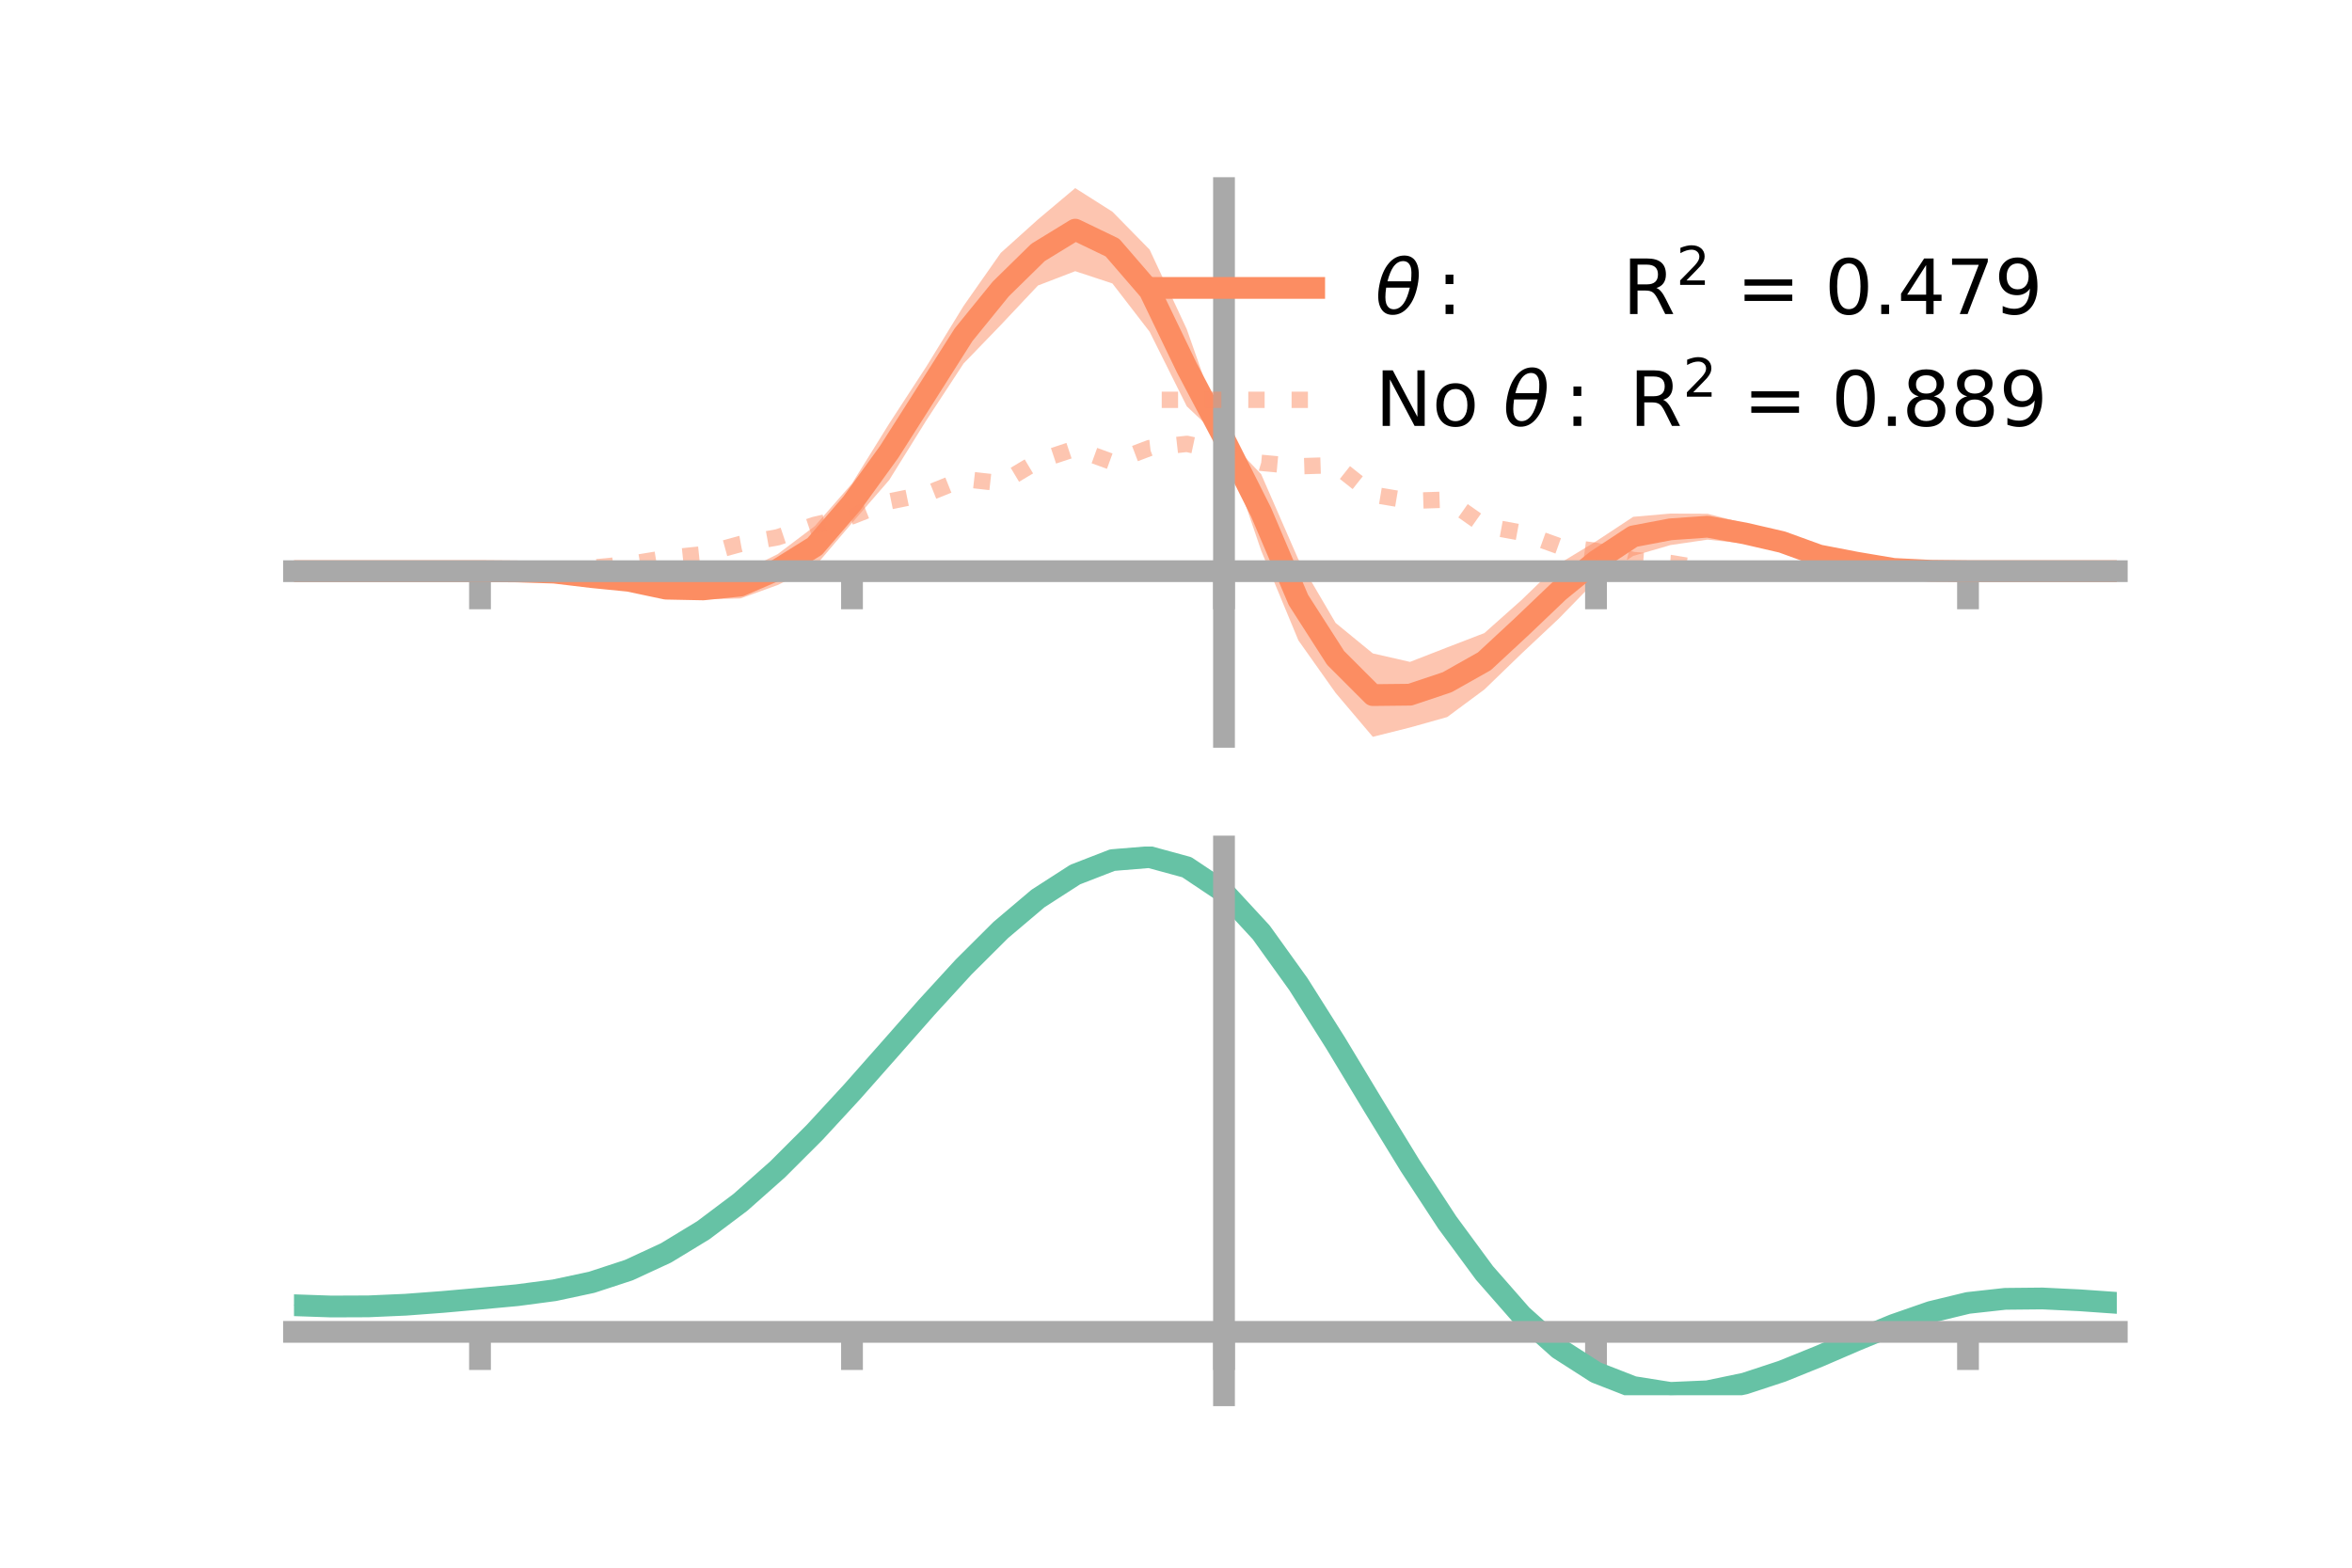 <?xml version="1.0" encoding="utf-8" standalone="no"?>
<!DOCTYPE svg PUBLIC "-//W3C//DTD SVG 1.1//EN"
  "http://www.w3.org/Graphics/SVG/1.1/DTD/svg11.dtd">
<!-- Created with matplotlib (https://matplotlib.org/) -->
<svg height="144pt" version="1.1" viewBox="0 0 216 144" width="216pt" xmlns="http://www.w3.org/2000/svg" xmlns:xlink="http://www.w3.org/1999/xlink">
 <defs>
  <style type="text/css">*{stroke-linecap:butt;stroke-linejoin:round;}</style>
 </defs>
 <g id="figure_1">
  <g id="patch_1">
   <path d="M 0 144 
L 216 144 
L 216 0 
L 0 0 
z
" style="fill:none;"/>
  </g>
  <g id="axes_1">
   <g id="patch_2">
    <path d="M 27 67.68 
L 194.4 67.68 
L 194.4 17.28 
L 27 17.28 
z
" style="fill:none;"/>
   </g>
   <g id="PolyCollection_1">
    <path clip-path="url(#p0505355ba8)" d="M 27 52.464 
L 27 52.464 
L 30.416 52.464 
L 33.833 52.464 
L 37.249 52.464 
L 40.665 52.464 
L 44.082 52.463 
L 47.498 52.42 
L 50.914 52.403 
L 54.331 52.648 
L 57.747 52.889 
L 61.163 53.331 
L 64.58 53.23 
L 67.996 52.61 
L 71.412 50.904 
L 74.829 48.323 
L 78.245 44.411 
L 81.661 38.907 
L 85.078 33.66 
L 88.494 28.099 
L 91.91 23.227 
L 95.327 20.154 
L 98.743 17.28 
L 102.159 19.445 
L 105.576 22.926 
L 108.992 30.243 
L 112.408 39.974 
L 115.824 43.56 
L 119.241 51.392 
L 122.657 57.218 
L 126.073 60.018 
L 129.49 60.798 
L 132.906 59.466 
L 136.322 58.15 
L 139.739 55.109 
L 143.155 51.799 
L 146.571 49.727 
L 149.988 47.472 
L 153.404 47.173 
L 156.82 47.192 
L 160.237 48.064 
L 163.653 49.027 
L 167.069 50.558 
L 170.486 51.322 
L 173.902 52.055 
L 177.318 52.355 
L 180.735 52.463 
L 184.151 52.464 
L 187.567 52.464 
L 190.984 52.464 
L 194.4 52.464 
L 194.4 52.464 
L 194.4 52.464 
L 190.984 52.464 
L 187.567 52.464 
L 184.151 52.464 
L 180.735 52.464 
L 177.318 52.5 
L 173.902 52.458 
L 170.486 52.042 
L 167.069 51.491 
L 163.653 50.544 
L 160.237 49.928 
L 156.82 49.569 
L 153.404 50.069 
L 149.988 51.066 
L 146.571 53.317 
L 143.155 56.823 
L 139.739 60.031 
L 136.322 63.334 
L 132.906 65.865 
L 129.49 66.825 
L 126.073 67.68 
L 122.657 63.645 
L 119.241 58.824 
L 115.824 50.584 
L 112.408 40.557 
L 108.992 37.325 
L 105.576 30.471 
L 102.159 26.037 
L 98.743 24.91 
L 95.327 26.224 
L 91.91 29.853 
L 88.494 33.389 
L 85.078 38.602 
L 81.661 44.096 
L 78.245 48.037 
L 74.829 52.052 
L 71.412 53.741 
L 67.996 54.973 
L 64.58 55.051 
L 61.163 54.814 
L 57.747 53.808 
L 54.331 53.37 
L 50.914 52.798 
L 47.498 52.561 
L 44.082 52.464 
L 40.665 52.464 
L 37.249 52.464 
L 33.833 52.464 
L 30.416 52.464 
L 27 52.464 
z
" style="fill:#fc8d62;fill-opacity:0.5;"/>
   </g>
   <g id="matplotlib.axis_1">
    <g id="xtick_1">
     <g id="line2d_1">
      <defs>
       <path d="M 0 0 
L 0 3.5 
" id="m0567db88ec" style="stroke:#a9a9a9;stroke-width:2;"/>
      </defs>
      <g>
       <use style="fill:#a9a9a9;stroke:#a9a9a9;stroke-width:2;" x="44.082" xlink:href="#m0567db88ec" y="52.464"/>
      </g>
     </g>
    </g>
    <g id="xtick_2">
     <g id="line2d_2">
      <g>
       <use style="fill:#a9a9a9;stroke:#a9a9a9;stroke-width:2;" x="78.245" xlink:href="#m0567db88ec" y="52.464"/>
      </g>
     </g>
    </g>
    <g id="xtick_3">
     <g id="line2d_3">
      <g>
       <use style="fill:#a9a9a9;stroke:#a9a9a9;stroke-width:2;" x="112.408" xlink:href="#m0567db88ec" y="52.464"/>
      </g>
     </g>
    </g>
    <g id="xtick_4">
     <g id="line2d_4">
      <g>
       <use style="fill:#a9a9a9;stroke:#a9a9a9;stroke-width:2;" x="146.571" xlink:href="#m0567db88ec" y="52.464"/>
      </g>
     </g>
    </g>
    <g id="xtick_5">
     <g id="line2d_5">
      <g>
       <use style="fill:#a9a9a9;stroke:#a9a9a9;stroke-width:2;" x="180.735" xlink:href="#m0567db88ec" y="52.464"/>
      </g>
     </g>
    </g>
   </g>
   <g id="matplotlib.axis_2"/>
   <g id="line2d_6">
    <path clip-path="url(#p0505355ba8)" d="M 27 52.464 
L 30.416 52.464 
L 33.833 52.464 
L 37.249 52.464 
L 40.665 52.464 
L 44.082 52.464 
L 47.498 52.491 
L 50.914 52.6 
L 54.331 53.009 
L 57.747 53.349 
L 61.163 54.072 
L 64.58 54.14 
L 67.996 53.792 
L 71.412 52.323 
L 74.829 50.187 
L 78.245 46.224 
L 81.661 41.501 
L 85.078 36.131 
L 88.494 30.744 
L 91.91 26.54 
L 95.327 23.189 
L 98.743 21.095 
L 102.159 22.741 
L 105.576 26.698 
L 108.992 33.784 
L 112.408 40.266 
L 115.824 47.072 
L 119.241 55.108 
L 122.657 60.431 
L 126.073 63.849 
L 129.49 63.811 
L 132.906 62.666 
L 136.322 60.742 
L 139.739 57.57 
L 143.155 54.311 
L 146.571 51.522 
L 149.988 49.269 
L 153.404 48.621 
L 156.82 48.381 
L 160.237 48.996 
L 163.653 49.785 
L 167.069 51.024 
L 170.486 51.682 
L 173.902 52.257 
L 177.318 52.427 
L 180.735 52.464 
L 184.151 52.464 
L 187.567 52.464 
L 190.984 52.464 
L 194.4 52.464 
" style="fill:none;stroke:#fc8d62;stroke-linecap:square;stroke-width:2;"/>
   </g>
   <g id="line2d_7">
    <path clip-path="url(#p0505355ba8)" d="M 27 52.464 
L 30.416 52.464 
L 33.833 52.464 
L 37.249 52.464 
L 40.665 52.464 
L 44.082 52.464 
L 47.498 52.452 
L 50.914 52.34 
L 54.331 52.147 
L 57.747 51.818 
L 61.163 51.26 
L 64.58 50.906 
L 67.996 49.97 
L 71.412 49.354 
L 74.829 48.207 
L 78.245 47.42 
L 81.661 46.064 
L 85.078 45.367 
L 88.494 43.999 
L 91.91 44.384 
L 95.327 42.342 
L 98.743 41.208 
L 102.159 42.448 
L 105.576 41.153 
L 108.992 40.771 
L 112.408 41.502 
L 115.824 42.514 
L 119.241 42.83 
L 122.657 42.724 
L 126.073 45.436 
L 129.49 46.006 
L 132.906 45.894 
L 136.322 48.301 
L 139.739 48.929 
L 143.155 50.157 
L 146.571 50.599 
L 149.988 51.441 
L 153.404 51.713 
L 156.82 52.277 
L 160.237 52.276 
L 163.653 52.643 
L 167.069 52.575 
L 170.486 52.551 
L 173.902 52.519 
L 177.318 52.467 
L 180.735 52.464 
L 184.151 52.464 
L 187.567 52.464 
L 190.984 52.464 
L 194.4 52.464 
" style="fill:none;stroke:#fc8d62;stroke-dasharray:1.5,2.475;stroke-dashoffset:0;stroke-opacity:0.5;stroke-width:1.5;"/>
   </g>
   <g id="patch_3">
    <path d="M 112.408 67.68 
L 112.408 17.28 
" style="fill:none;stroke:#a9a9a9;stroke-linecap:square;stroke-linejoin:miter;stroke-width:2;"/>
   </g>
   <g id="patch_4">
    <path d="M 194.4 67.68 
L 194.4 17.28 
" style="fill:none;"/>
   </g>
   <g id="patch_5">
    <path d="M 27 52.464 
L 194.4 52.464 
" style="fill:none;stroke:#a9a9a9;stroke-linecap:square;stroke-linejoin:miter;stroke-width:2;"/>
   </g>
   <g id="patch_6">
    <path d="M 27 17.28 
L 194.4 17.28 
" style="fill:none;"/>
   </g>
   <g id="legend_1">
    <g id="line2d_8">
     <path d="M 106.69 26.449 
L 120.69 26.449 
" style="fill:none;stroke:#fc8d62;stroke-linecap:square;stroke-width:2;"/>
    </g>
    <g id="line2d_9"/>
    <g id="text_1">
     <!-- $\theta:$      R$^{2}$ = 0.479 -->
     <g transform="translate(126.29 28.899)scale(0.07 -0.07)">
      <defs>
       <path d="M 45.516 34.672 
L 14.453 34.672 
Q 12.359 20.062 14.5 13.875 
Q 17.188 6.25 24.469 6.25 
Q 31.781 6.25 37.359 13.922 
Q 42.234 20.656 45.516 34.672 
z
M 47.016 42.969 
Q 48.344 56.844 46.625 61.719 
Q 43.953 69.438 36.766 69.438 
Q 29.297 69.438 23.828 61.812 
Q 19.531 55.672 16.156 42.969 
z
M 38.188 76.766 
Q 49.906 76.766 54.594 66.406 
Q 59.281 56.109 55.719 37.844 
Q 52.203 19.625 43.453 9.281 
Q 34.766 -1.125 23.047 -1.125 
Q 11.281 -1.125 6.641 9.281 
Q 2 19.625 5.516 37.844 
Q 9.078 56.109 17.719 66.406 
Q 26.422 76.766 38.188 76.766 
z
" id="DejaVuSans-Oblique-952"/>
       <path d="M 11.719 12.406 
L 22.016 12.406 
L 22.016 0 
L 11.719 0 
z
M 11.719 51.703 
L 22.016 51.703 
L 22.016 39.312 
L 11.719 39.312 
z
" id="DejaVuSans-58"/>
       <path id="DejaVuSans-32"/>
       <path d="M 44.391 34.188 
Q 47.562 33.109 50.562 29.594 
Q 53.562 26.078 56.594 19.922 
L 66.609 0 
L 56 0 
L 46.688 18.703 
Q 43.062 26.031 39.672 28.422 
Q 36.281 30.812 30.422 30.812 
L 19.672 30.812 
L 19.672 0 
L 9.812 0 
L 9.812 72.906 
L 32.078 72.906 
Q 44.578 72.906 50.734 67.672 
Q 56.891 62.453 56.891 51.906 
Q 56.891 45.016 53.688 40.469 
Q 50.484 35.938 44.391 34.188 
z
M 19.672 64.797 
L 19.672 38.922 
L 32.078 38.922 
Q 39.203 38.922 42.844 42.219 
Q 46.484 45.516 46.484 51.906 
Q 46.484 58.297 42.844 61.547 
Q 39.203 64.797 32.078 64.797 
z
" id="DejaVuSans-82"/>
       <path d="M 19.188 8.297 
L 53.609 8.297 
L 53.609 0 
L 7.328 0 
L 7.328 8.297 
Q 12.938 14.109 22.625 23.891 
Q 32.328 33.688 34.812 36.531 
Q 39.547 41.844 41.422 45.531 
Q 43.312 49.219 43.312 52.781 
Q 43.312 58.594 39.234 62.25 
Q 35.156 65.922 28.609 65.922 
Q 23.969 65.922 18.812 64.312 
Q 13.672 62.703 7.812 59.422 
L 7.812 69.391 
Q 13.766 71.781 18.938 73 
Q 24.125 74.219 28.422 74.219 
Q 39.75 74.219 46.484 68.547 
Q 53.219 62.891 53.219 53.422 
Q 53.219 48.922 51.531 44.891 
Q 49.859 40.875 45.406 35.406 
Q 44.188 33.984 37.641 27.219 
Q 31.109 20.453 19.188 8.297 
z
" id="DejaVuSans-50"/>
       <path d="M 10.594 45.406 
L 73.188 45.406 
L 73.188 37.203 
L 10.594 37.203 
z
M 10.594 25.484 
L 73.188 25.484 
L 73.188 17.188 
L 10.594 17.188 
z
" id="DejaVuSans-61"/>
       <path d="M 31.781 66.406 
Q 24.172 66.406 20.328 58.906 
Q 16.5 51.422 16.5 36.375 
Q 16.5 21.391 20.328 13.891 
Q 24.172 6.391 31.781 6.391 
Q 39.453 6.391 43.281 13.891 
Q 47.125 21.391 47.125 36.375 
Q 47.125 51.422 43.281 58.906 
Q 39.453 66.406 31.781 66.406 
z
M 31.781 74.219 
Q 44.047 74.219 50.516 64.516 
Q 56.984 54.828 56.984 36.375 
Q 56.984 17.969 50.516 8.266 
Q 44.047 -1.422 31.781 -1.422 
Q 19.531 -1.422 13.062 8.266 
Q 6.594 17.969 6.594 36.375 
Q 6.594 54.828 13.062 64.516 
Q 19.531 74.219 31.781 74.219 
z
" id="DejaVuSans-48"/>
       <path d="M 10.688 12.406 
L 21 12.406 
L 21 0 
L 10.688 0 
z
" id="DejaVuSans-46"/>
       <path d="M 37.797 64.312 
L 12.891 25.391 
L 37.797 25.391 
z
M 35.203 72.906 
L 47.609 72.906 
L 47.609 25.391 
L 58.016 25.391 
L 58.016 17.188 
L 47.609 17.188 
L 47.609 0 
L 37.797 0 
L 37.797 17.188 
L 4.891 17.188 
L 4.891 26.703 
z
" id="DejaVuSans-52"/>
       <path d="M 8.203 72.906 
L 55.078 72.906 
L 55.078 68.703 
L 28.609 0 
L 18.312 0 
L 43.219 64.594 
L 8.203 64.594 
z
" id="DejaVuSans-55"/>
       <path d="M 10.984 1.516 
L 10.984 10.5 
Q 14.703 8.734 18.5 7.812 
Q 22.312 6.891 25.984 6.891 
Q 35.75 6.891 40.891 13.453 
Q 46.047 20.016 46.781 33.406 
Q 43.953 29.203 39.594 26.953 
Q 35.25 24.703 29.984 24.703 
Q 19.047 24.703 12.672 31.312 
Q 6.297 37.938 6.297 49.422 
Q 6.297 60.641 12.938 67.422 
Q 19.578 74.219 30.609 74.219 
Q 43.266 74.219 49.922 64.516 
Q 56.594 54.828 56.594 36.375 
Q 56.594 19.141 48.406 8.859 
Q 40.234 -1.422 26.422 -1.422 
Q 22.703 -1.422 18.891 -0.688 
Q 15.094 0.047 10.984 1.516 
z
M 30.609 32.422 
Q 37.25 32.422 41.125 36.953 
Q 45.016 41.5 45.016 49.422 
Q 45.016 57.281 41.125 61.844 
Q 37.25 66.406 30.609 66.406 
Q 23.969 66.406 20.094 61.844 
Q 16.219 57.281 16.219 49.422 
Q 16.219 41.5 20.094 36.953 
Q 23.969 32.422 30.609 32.422 
z
" id="DejaVuSans-57"/>
      </defs>
      <use transform="translate(0 0.766)" xlink:href="#DejaVuSans-Oblique-952"/>
      <use transform="translate(80.664 0.766)" xlink:href="#DejaVuSans-58"/>
      <use transform="translate(133.838 0.766)" xlink:href="#DejaVuSans-32"/>
      <use transform="translate(165.625 0.766)" xlink:href="#DejaVuSans-32"/>
      <use transform="translate(197.412 0.766)" xlink:href="#DejaVuSans-32"/>
      <use transform="translate(229.199 0.766)" xlink:href="#DejaVuSans-32"/>
      <use transform="translate(260.986 0.766)" xlink:href="#DejaVuSans-32"/>
      <use transform="translate(292.773 0.766)" xlink:href="#DejaVuSans-32"/>
      <use transform="translate(324.561 0.766)" xlink:href="#DejaVuSans-82"/>
      <use transform="translate(395 39.047)scale(0.7)" xlink:href="#DejaVuSans-50"/>
      <use transform="translate(442.271 0.766)" xlink:href="#DejaVuSans-32"/>
      <use transform="translate(474.058 0.766)" xlink:href="#DejaVuSans-61"/>
      <use transform="translate(557.847 0.766)" xlink:href="#DejaVuSans-32"/>
      <use transform="translate(589.634 0.766)" xlink:href="#DejaVuSans-48"/>
      <use transform="translate(653.257 0.766)" xlink:href="#DejaVuSans-46"/>
      <use transform="translate(685.044 0.766)" xlink:href="#DejaVuSans-52"/>
      <use transform="translate(748.667 0.766)" xlink:href="#DejaVuSans-55"/>
      <use transform="translate(812.29 0.766)" xlink:href="#DejaVuSans-57"/>
     </g>
    </g>
    <g id="line2d_10">
     <path d="M 106.69 36.724 
L 120.69 36.724 
" style="fill:none;stroke:#fc8d62;stroke-dasharray:1.5,2.475;stroke-dashoffset:0;stroke-opacity:0.5;stroke-width:1.5;"/>
    </g>
    <g id="line2d_11"/>
    <g id="text_2">
     <!-- No $\theta:$ R$^{2}$ = 0.889 -->
     <g transform="translate(126.29 39.174)scale(0.07 -0.07)">
      <defs>
       <path d="M 9.812 72.906 
L 23.094 72.906 
L 55.422 11.922 
L 55.422 72.906 
L 64.984 72.906 
L 64.984 0 
L 51.703 0 
L 19.391 60.984 
L 19.391 0 
L 9.812 0 
z
" id="DejaVuSans-78"/>
       <path d="M 30.609 48.391 
Q 23.391 48.391 19.188 42.75 
Q 14.984 37.109 14.984 27.297 
Q 14.984 17.484 19.156 11.844 
Q 23.344 6.203 30.609 6.203 
Q 37.797 6.203 41.984 11.859 
Q 46.188 17.531 46.188 27.297 
Q 46.188 37.016 41.984 42.703 
Q 37.797 48.391 30.609 48.391 
z
M 30.609 56 
Q 42.328 56 49.016 48.375 
Q 55.719 40.766 55.719 27.297 
Q 55.719 13.875 49.016 6.219 
Q 42.328 -1.422 30.609 -1.422 
Q 18.844 -1.422 12.172 6.219 
Q 5.516 13.875 5.516 27.297 
Q 5.516 40.766 12.172 48.375 
Q 18.844 56 30.609 56 
z
" id="DejaVuSans-111"/>
       <path d="M 31.781 34.625 
Q 24.75 34.625 20.719 30.859 
Q 16.703 27.094 16.703 20.516 
Q 16.703 13.922 20.719 10.156 
Q 24.75 6.391 31.781 6.391 
Q 38.812 6.391 42.859 10.172 
Q 46.922 13.969 46.922 20.516 
Q 46.922 27.094 42.891 30.859 
Q 38.875 34.625 31.781 34.625 
z
M 21.922 38.812 
Q 15.578 40.375 12.031 44.719 
Q 8.5 49.078 8.5 55.328 
Q 8.5 64.062 14.719 69.141 
Q 20.953 74.219 31.781 74.219 
Q 42.672 74.219 48.875 69.141 
Q 55.078 64.062 55.078 55.328 
Q 55.078 49.078 51.531 44.719 
Q 48 40.375 41.703 38.812 
Q 48.828 37.156 52.797 32.312 
Q 56.781 27.484 56.781 20.516 
Q 56.781 9.906 50.312 4.234 
Q 43.844 -1.422 31.781 -1.422 
Q 19.734 -1.422 13.25 4.234 
Q 6.781 9.906 6.781 20.516 
Q 6.781 27.484 10.781 32.312 
Q 14.797 37.156 21.922 38.812 
z
M 18.312 54.391 
Q 18.312 48.734 21.844 45.562 
Q 25.391 42.391 31.781 42.391 
Q 38.141 42.391 41.719 45.562 
Q 45.312 48.734 45.312 54.391 
Q 45.312 60.062 41.719 63.234 
Q 38.141 66.406 31.781 66.406 
Q 25.391 66.406 21.844 63.234 
Q 18.312 60.062 18.312 54.391 
z
" id="DejaVuSans-56"/>
      </defs>
      <use transform="translate(0 0.766)" xlink:href="#DejaVuSans-78"/>
      <use transform="translate(74.805 0.766)" xlink:href="#DejaVuSans-111"/>
      <use transform="translate(135.986 0.766)" xlink:href="#DejaVuSans-32"/>
      <use transform="translate(167.773 0.766)" xlink:href="#DejaVuSans-Oblique-952"/>
      <use transform="translate(248.438 0.766)" xlink:href="#DejaVuSans-58"/>
      <use transform="translate(301.611 0.766)" xlink:href="#DejaVuSans-32"/>
      <use transform="translate(333.398 0.766)" xlink:href="#DejaVuSans-82"/>
      <use transform="translate(403.838 39.047)scale(0.7)" xlink:href="#DejaVuSans-50"/>
      <use transform="translate(451.108 0.766)" xlink:href="#DejaVuSans-32"/>
      <use transform="translate(482.896 0.766)" xlink:href="#DejaVuSans-61"/>
      <use transform="translate(566.685 0.766)" xlink:href="#DejaVuSans-32"/>
      <use transform="translate(598.472 0.766)" xlink:href="#DejaVuSans-48"/>
      <use transform="translate(662.095 0.766)" xlink:href="#DejaVuSans-46"/>
      <use transform="translate(691.257 0.766)" xlink:href="#DejaVuSans-56"/>
      <use transform="translate(754.88 0.766)" xlink:href="#DejaVuSans-56"/>
      <use transform="translate(818.503 0.766)" xlink:href="#DejaVuSans-57"/>
     </g>
    </g>
   </g>
  </g>
  <g id="axes_2">
   <g id="patch_7">
    <path d="M 27 128.16 
L 194.4 128.16 
L 194.4 77.76 
L 27 77.76 
z
" style="fill:none;"/>
   </g>
   <g id="PolyCollection_2">
    <path clip-path="url(#p840ee7ba84)" d="M 27 119.939 
L 27 119.842 
L 30.416 119.968 
L 33.833 119.953 
L 37.249 119.795 
L 40.665 119.527 
L 44.082 119.211 
L 47.498 118.887 
L 50.914 118.426 
L 54.331 117.684 
L 57.747 116.549 
L 61.163 114.943 
L 64.58 112.827 
L 67.996 110.201 
L 71.412 107.103 
L 74.829 103.607 
L 78.245 99.816 
L 81.661 95.859 
L 85.078 91.889 
L 88.494 88.075 
L 91.91 84.597 
L 95.327 81.642 
L 98.743 79.397 
L 102.159 78.044 
L 105.576 77.76 
L 108.992 78.707 
L 112.408 81.028 
L 115.824 84.784 
L 119.241 89.613 
L 122.657 95.099 
L 126.073 100.852 
L 129.49 106.528 
L 132.906 111.837 
L 136.322 116.553 
L 139.739 120.514 
L 143.155 123.62 
L 146.571 125.835 
L 149.988 127.182 
L 153.404 127.73 
L 156.82 127.589 
L 160.237 126.889 
L 163.653 125.782 
L 167.069 124.425 
L 170.486 122.976 
L 173.902 121.591 
L 177.318 120.416 
L 180.735 119.595 
L 184.151 119.22 
L 187.567 119.191 
L 190.984 119.366 
L 194.4 119.617 
L 194.4 119.737 
L 194.4 119.737 
L 190.984 119.508 
L 187.567 119.351 
L 184.151 119.39 
L 180.735 119.77 
L 177.318 120.602 
L 173.902 121.804 
L 170.486 123.233 
L 167.069 124.731 
L 163.653 126.135 
L 160.237 127.279 
L 156.82 128.003 
L 153.404 128.16 
L 149.988 127.625 
L 146.571 126.303 
L 143.155 124.14 
L 139.739 121.123 
L 136.322 117.287 
L 132.906 112.724 
L 129.49 107.585 
L 126.073 102.089 
L 122.657 96.512 
L 119.241 91.189 
L 115.824 86.501 
L 112.408 82.856 
L 108.992 80.608 
L 105.576 79.693 
L 102.159 79.967 
L 98.743 81.267 
L 95.327 83.422 
L 91.91 86.254 
L 88.494 89.58 
L 85.078 93.223 
L 81.661 97.01 
L 78.245 100.781 
L 74.829 104.393 
L 71.412 107.726 
L 67.996 110.682 
L 64.58 113.196 
L 61.163 115.232 
L 57.747 116.786 
L 54.331 117.89 
L 50.914 118.611 
L 47.498 119.053 
L 44.082 119.358 
L 40.665 119.651 
L 37.249 119.895 
L 33.833 120.036 
L 30.416 120.05 
L 27 119.939 
z
" style="fill:#66c2a5;fill-opacity:0.5;"/>
   </g>
   <g id="matplotlib.axis_3">
    <g id="xtick_6">
     <g id="line2d_12">
      <g>
       <use style="fill:#a9a9a9;stroke:#a9a9a9;stroke-width:2;" x="44.082" xlink:href="#m0567db88ec" y="122.338"/>
      </g>
     </g>
    </g>
    <g id="xtick_7">
     <g id="line2d_13">
      <g>
       <use style="fill:#a9a9a9;stroke:#a9a9a9;stroke-width:2;" x="78.245" xlink:href="#m0567db88ec" y="122.338"/>
      </g>
     </g>
    </g>
    <g id="xtick_8">
     <g id="line2d_14">
      <g>
       <use style="fill:#a9a9a9;stroke:#a9a9a9;stroke-width:2;" x="112.408" xlink:href="#m0567db88ec" y="122.338"/>
      </g>
     </g>
    </g>
    <g id="xtick_9">
     <g id="line2d_15">
      <g>
       <use style="fill:#a9a9a9;stroke:#a9a9a9;stroke-width:2;" x="146.571" xlink:href="#m0567db88ec" y="122.338"/>
      </g>
     </g>
    </g>
    <g id="xtick_10">
     <g id="line2d_16">
      <g>
       <use style="fill:#a9a9a9;stroke:#a9a9a9;stroke-width:2;" x="180.735" xlink:href="#m0567db88ec" y="122.338"/>
      </g>
     </g>
    </g>
   </g>
   <g id="matplotlib.axis_4"/>
   <g id="line2d_17">
    <path clip-path="url(#p840ee7ba84)" d="M 27 119.891 
L 30.416 120.009 
L 33.833 119.995 
L 37.249 119.845 
L 40.665 119.589 
L 44.082 119.285 
L 47.498 118.97 
L 50.914 118.518 
L 54.331 117.787 
L 57.747 116.668 
L 61.163 115.087 
L 64.58 113.011 
L 67.996 110.441 
L 71.412 107.414 
L 74.829 104 
L 78.245 100.298 
L 81.661 96.435 
L 85.078 92.556 
L 88.494 88.828 
L 91.91 85.425 
L 95.327 82.532 
L 98.743 80.332 
L 102.159 79.006 
L 105.576 78.727 
L 108.992 79.658 
L 112.408 81.942 
L 115.824 85.643 
L 119.241 90.401 
L 122.657 95.806 
L 126.073 101.471 
L 129.49 107.057 
L 132.906 112.28 
L 136.322 116.92 
L 139.739 120.818 
L 143.155 123.88 
L 146.571 126.069 
L 149.988 127.403 
L 153.404 127.945 
L 156.82 127.796 
L 160.237 127.084 
L 163.653 125.959 
L 167.069 124.578 
L 170.486 123.105 
L 173.902 121.698 
L 177.318 120.509 
L 180.735 119.682 
L 184.151 119.305 
L 187.567 119.271 
L 190.984 119.437 
L 194.4 119.677 
" style="fill:none;stroke:#66c2a5;stroke-linecap:square;stroke-width:2;"/>
   </g>
   <g id="patch_8">
    <path d="M 112.408 128.16 
L 112.408 77.76 
" style="fill:none;stroke:#a9a9a9;stroke-linecap:square;stroke-linejoin:miter;stroke-width:2;"/>
   </g>
   <g id="patch_9">
    <path d="M 194.4 128.16 
L 194.4 77.76 
" style="fill:none;"/>
   </g>
   <g id="patch_10">
    <path d="M 27 122.338 
L 194.4 122.338 
" style="fill:none;stroke:#a9a9a9;stroke-linecap:square;stroke-linejoin:miter;stroke-width:2;"/>
   </g>
   <g id="patch_11">
    <path d="M 27 77.76 
L 194.4 77.76 
" style="fill:none;"/>
   </g>
  </g>
 </g>
 <defs>
  <clipPath id="p0505355ba8">
   <rect height="50.4" width="167.4" x="27" y="17.28"/>
  </clipPath>
  <clipPath id="p840ee7ba84">
   <rect height="50.4" width="167.4" x="27" y="77.76"/>
  </clipPath>
 </defs>
</svg>
